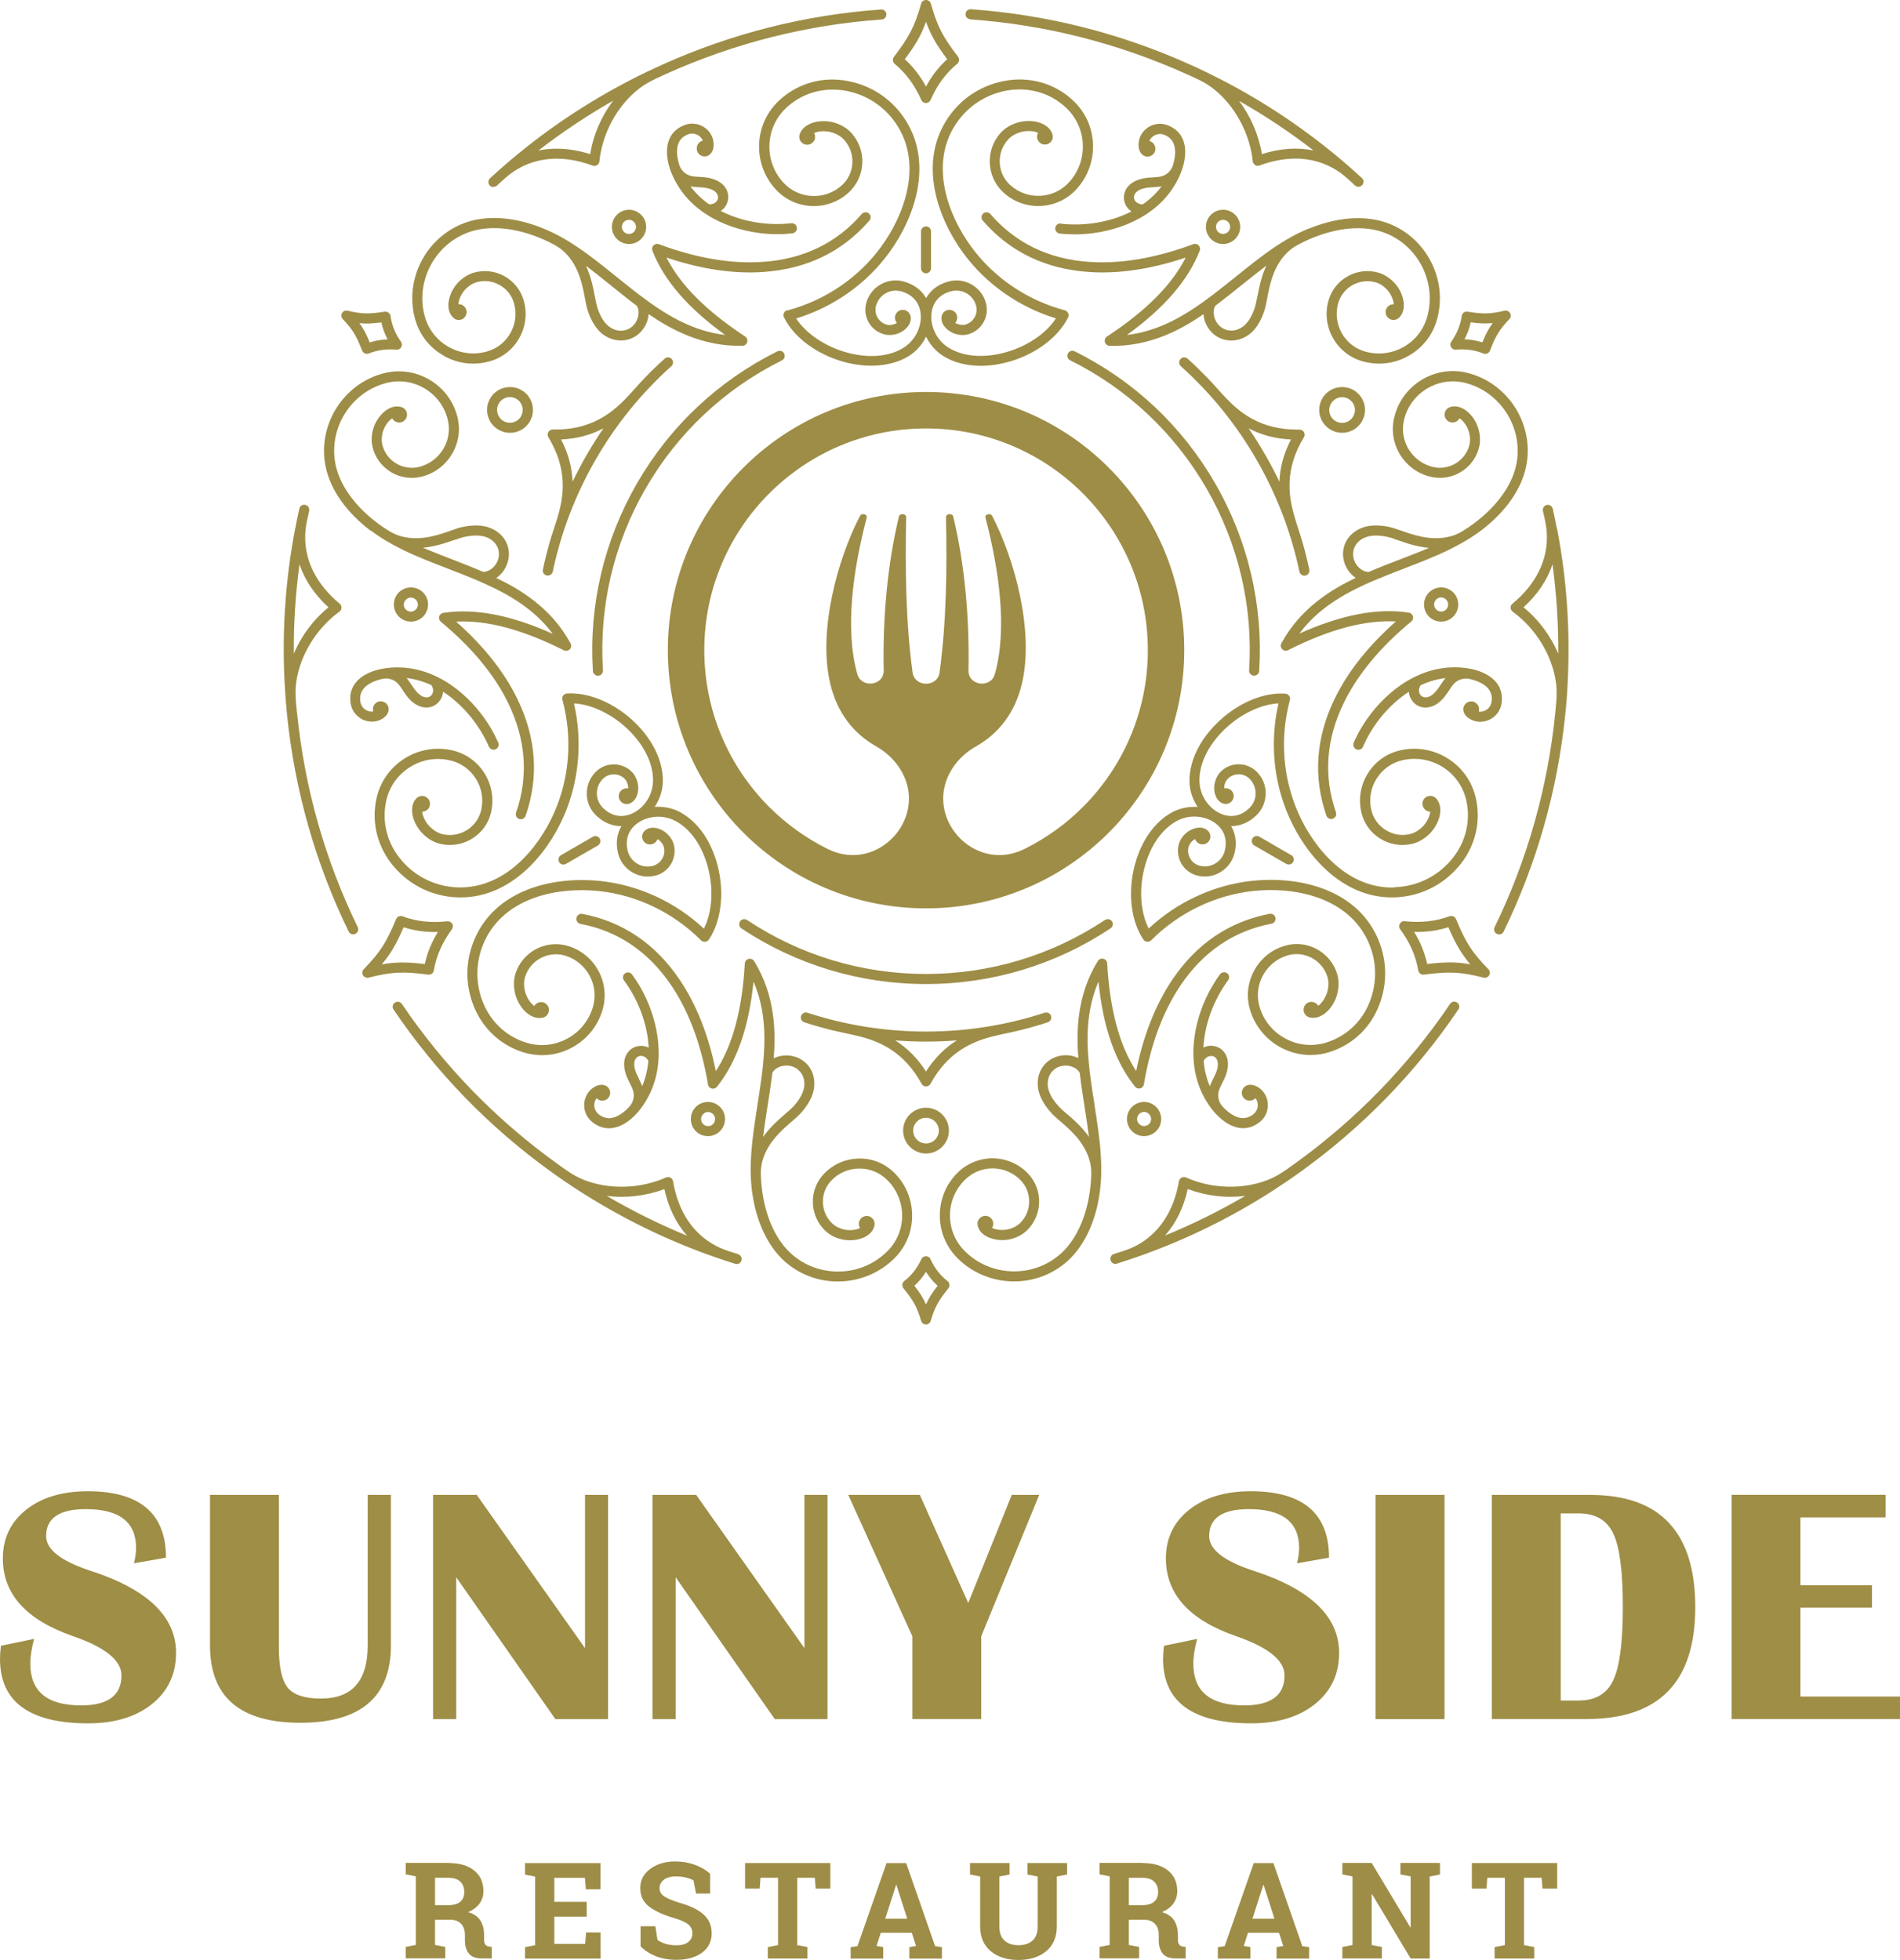 <?xml version="1.0" encoding="UTF-8"?><svg id="Layer_2" xmlns="http://www.w3.org/2000/svg" viewBox="0 0 233.97 241.36"><defs><style>.cls-1{fill:#9e8e46;}.cls-1,.cls-2,.cls-3{stroke-width:0px;}.cls-2{fill-rule:evenodd;}.cls-2,.cls-3{fill:#9e8d46;}</style></defs><g id="Layer_1-2"><path class="cls-1" d="M20.44,191.82l-3.94.69c.17-.74.26-1.36.26-1.86,0-3.21-2.06-4.81-6.19-4.81-3.26,0-4.89,1.11-4.89,3.32,0,1.66,1.82,3.08,5.46,4.27,7.03,2.28,10.54,5.65,10.54,10.11,0,2.62-.99,4.72-2.96,6.3-1.97,1.58-4.59,2.38-7.86,2.38-7.24,0-10.86-2.65-10.86-7.95,0-.43.04-.96.11-1.6l4.09-.85c-.31,1.17-.47,2.19-.47,3.05,0,3.42,2.08,5.14,6.24,5.14,3.33,0,4.99-1.23,4.99-3.7,0-1.83-1.99-3.45-5.98-4.83-5.76-2-8.63-5.18-8.63-9.57,0-2.48.96-4.48,2.88-6,1.92-1.52,4.45-2.27,7.57-2.27,6.43,0,9.64,2.73,9.64,8.19Z"/><path class="cls-1" d="M48.14,184.09v18.53c0,6.35-3.72,9.53-11.16,9.53s-11.12-3.18-11.12-9.53v-18.53h8.48v18.77c0,2.43.37,4.08,1.1,4.98.74.89,2.1,1.33,4.08,1.33,3.84,0,5.76-2.18,5.76-6.55v-18.53h2.85Z"/><path class="cls-1" d="M74.88,184.09v27.61h-6.49l-12.21-17.47v17.47h-2.85v-27.61h5.38l13.33,18.87v-18.87h2.85Z"/><path class="cls-1" d="M101.9,184.09v27.61h-6.49l-12.21-17.47v17.47h-2.85v-27.61h5.38l13.33,18.87v-18.87h2.85Z"/><path class="cls-1" d="M127.97,184.09l-7.14,17.41v10.19h-8.48v-10.19l-7.89-17.41h8.81l5.96,13.31,5.36-13.31h3.39Z"/><path class="cls-1" d="M163.66,191.82l-3.94.69c.17-.74.26-1.36.26-1.86,0-3.21-2.06-4.81-6.19-4.81-3.26,0-4.89,1.11-4.89,3.32,0,1.66,1.82,3.08,5.46,4.27,7.03,2.28,10.54,5.65,10.54,10.11,0,2.62-.99,4.72-2.96,6.3-1.97,1.58-4.59,2.38-7.86,2.38-7.24,0-10.86-2.65-10.86-7.95,0-.43.04-.96.11-1.6l4.09-.85c-.31,1.17-.47,2.19-.47,3.05,0,3.42,2.08,5.14,6.24,5.14,3.33,0,4.99-1.23,4.99-3.7,0-1.83-1.99-3.45-5.98-4.83-5.76-2-8.63-5.18-8.63-9.57,0-2.48.96-4.48,2.88-6,1.92-1.52,4.45-2.27,7.57-2.27,6.43,0,9.64,2.73,9.64,8.19Z"/><path class="cls-1" d="M177.88,184.09v27.61h-8.49v-27.61h8.49Z"/><path class="cls-1" d="M183.71,211.7v-27.61h12.13c8.61,0,12.92,4.61,12.92,13.83s-4.46,13.77-13.39,13.77h-11.66ZM192.19,209.41h2.23c2.04,0,3.46-.83,4.24-2.5.79-1.67,1.18-4.67,1.18-9.03s-.39-7.36-1.17-9.02-2.2-2.49-4.25-2.49h-2.23v23.04Z"/><path class="cls-1" d="M232.19,184.09v2.77h-10.48v8.35h8.81v2.77h-8.81v10.94h12.26v2.77h-20.74v-27.61h18.96Z"/><path class="cls-3" d="M55.25,229.42c1.34,0,2.38.31,3.14.92.76.61,1.14,1.46,1.14,2.53,0,.59-.16,1.11-.48,1.54-.32.44-.78.79-1.4,1.06.7.21,1.2.55,1.5,1.02.3.48.46,1.07.46,1.77v.6c0,.26.05.46.15.6.1.14.27.23.51.25l.29.04v1.42h-1.22c-.77,0-1.31-.21-1.62-.62-.31-.41-.47-.95-.47-1.61v-.67c0-.57-.15-1.02-.46-1.35-.3-.33-.73-.5-1.29-.51h-1.93v3.1l1.26.24v1.41h-4.87v-1.41l1.25-.24v-8.45l-1.25-.24v-1.42h5.29ZM53.57,234.61h1.63c.66,0,1.15-.14,1.48-.42.33-.28.49-.68.49-1.21s-.16-.95-.49-1.27c-.33-.31-.81-.47-1.44-.47h-1.67v3.37Z"/><path class="cls-3" d="M72.25,236.02h-3.99v3.36h3.8l.11-1.41h1.79v3.22h-9.31v-1.41l1.25-.24v-8.45l-1.25-.24v-1.42h9.3v3.22h-1.81l-.11-1.41h-3.77v2.96h3.99v1.82Z"/><path class="cls-3" d="M87.48,233.18h-1.77l-.31-1.62c-.21-.13-.5-.24-.9-.34-.39-.1-.81-.15-1.25-.15-.65,0-1.15.14-1.5.41-.35.27-.53.62-.53,1.05,0,.4.18.73.55.98.37.26,1.01.53,1.91.81,1.3.36,2.28.84,2.95,1.43.67.59,1.01,1.37,1.01,2.34s-.4,1.8-1.2,2.38c-.8.58-1.85.87-3.15.87-.93,0-1.77-.15-2.53-.44-.75-.3-1.38-.71-1.88-1.23v-2.46h1.83l.25,1.67c.24.19.56.35.97.48.41.13.86.19,1.36.19.65,0,1.14-.13,1.47-.4s.5-.62.5-1.06-.16-.82-.48-1.09c-.32-.27-.88-.53-1.69-.78-1.4-.4-2.45-.88-3.17-1.44-.72-.56-1.08-1.32-1.08-2.28s.4-1.73,1.21-2.34c.81-.61,1.82-.92,3.05-.93.91,0,1.73.14,2.47.41.74.27,1.37.64,1.88,1.1v2.41Z"/><path class="cls-3" d="M102.25,229.42v3.14h-1.81l-.1-1.32h-2.17v8.29l1.26.24v1.41h-4.88v-1.41l1.26-.24v-8.29h-2.16l-.1,1.32h-1.8v-3.14h10.49Z"/><path class="cls-3" d="M104.75,239.78l.84-.12,3.58-10.23h2.42l3.56,10.23.84.12v1.41h-4.01v-1.41l.82-.15-.52-1.62h-3.82l-.52,1.62.82.15v1.41h-4.01v-1.41ZM109.02,236.28h2.7l-1.33-4.15h-.05l-1.33,4.15Z"/><path class="cls-3" d="M124.32,229.42v1.42l-1.26.24v6.14c0,.78.21,1.36.63,1.74.42.39.99.58,1.72.58s1.32-.19,1.74-.57c.42-.38.63-.96.63-1.75v-6.14l-1.25-.24v-1.42h4.87v1.42l-1.26.24v6.14c0,1.32-.44,2.34-1.31,3.06s-2.01,1.08-3.42,1.08-2.54-.36-3.41-1.08c-.86-.72-1.3-1.74-1.3-3.06v-6.14l-1.25-.24v-1.42h4.87Z"/><path class="cls-3" d="M140.69,229.42c1.34,0,2.38.31,3.14.92.76.61,1.14,1.46,1.14,2.53,0,.59-.16,1.11-.48,1.54-.32.44-.78.79-1.4,1.06.7.21,1.2.55,1.5,1.02.3.48.46,1.07.46,1.77v.6c0,.26.05.46.15.6s.27.23.51.25l.29.04v1.42h-1.22c-.77,0-1.31-.21-1.62-.62-.31-.41-.47-.95-.47-1.61v-.67c0-.57-.15-1.02-.46-1.35-.3-.33-.73-.5-1.29-.51h-1.93v3.1l1.26.24v1.41h-4.87v-1.41l1.25-.24v-8.45l-1.25-.24v-1.42h5.29ZM139.01,234.61h1.63c.66,0,1.15-.14,1.48-.42.33-.28.49-.68.49-1.21s-.16-.95-.49-1.27c-.33-.31-.81-.47-1.44-.47h-1.67v3.37Z"/><path class="cls-3" d="M149.97,239.78l.84-.12,3.58-10.23h2.42l3.56,10.23.84.12v1.41h-4.01v-1.41l.82-.15-.52-1.62h-3.82l-.52,1.62.82.15v1.41h-4.01v-1.41ZM154.24,236.28h2.7l-1.33-4.15h-.05l-1.33,4.15Z"/><path class="cls-3" d="M177.32,229.42v1.42l-1.26.24v10.1h-2.35l-4.75-7.92h-.05v6.26l1.26.24v1.41h-4.87v-1.41l1.25-.24v-8.45l-1.25-.24v-1.42h3.61l4.75,7.92h.05v-6.26l-1.26-.24v-1.42h4.87Z"/><path class="cls-3" d="M191.75,229.42v3.14h-1.81l-.1-1.32h-2.17v8.29l1.26.24v1.41h-4.88v-1.41l1.26-.24v-8.29h-2.16l-.1,1.32h-1.8v-3.14h10.49Z"/><path class="cls-3" d="M73.76,109.73c4.7.5,9.16,2.66,12.57,6.07.12.12.29.19.5.18.19-.02.35-.12.46-.27,1.52-2.26,1.94-5.73,1.09-9.08-.3-1.17-.74-2.26-1.29-3.23-.89-1.55-2.08-2.73-3.42-3.43-.91-.47-1.98-.68-3.05-.61.6-.89.95-1.92,1-2.95.07-1.51-.36-3.12-1.26-4.67-.56-.97-1.28-1.89-2.15-2.74-2.47-2.41-5.69-3.78-8.4-3.6-.19.01-.36.11-.46.26-.11.15-.14.34-.09.52,1.25,4.65.89,9.6-1.03,13.92-1.98,4.47-6.04,9.18-11.54,9.18-.09,0-.18,0-.26,0-2.7-.08-5.16-1.24-6.93-3.27-1.82-2.09-2.53-4.8-1.93-7.44.38-1.7,1.41-3.16,2.89-4.09,1.48-.94,3.23-1.24,4.94-.85,2.75.62,4.48,3.36,3.86,6.11-.48,2.13-2.61,3.47-4.74,2.99-.68-.15-1.43-.66-1.91-1.3-.35-.47-.58-1.01-.62-1.47.11,0,.22-.02.32-.06.24-.09.44-.26.55-.5.11-.23.12-.5.03-.75-.18-.5-.74-.76-1.24-.58-.5.18-.74.77-.81,1.01-.27.89.03,2.07.78,3.08.65.88,1.66,1.56,2.64,1.77,2.8.62,5.59-1.13,6.22-3.93.77-3.42-1.38-6.83-4.8-7.6-2.03-.46-4.12-.1-5.87,1.01-1.76,1.11-2.98,2.84-3.44,4.87-.68,3.03.12,6.14,2.21,8.53,2,2.29,4.78,3.61,7.83,3.7.11,0,.22,0,.33,0,6.09,0,10.52-5.12,12.65-9.92,1.91-4.32,2.37-9.27,1.29-13.97,2.2.11,4.75,1.35,6.7,3.25,2.03,1.98,3.13,4.34,3.03,6.46-.08,1.7-1.2,3.32-2.73,3.92-1.21.48-2.42.22-3.41-.74-.49-.47-.76-1.1-.77-1.78-.01-.68.24-1.31.72-1.8.73-.75,1.94-.77,2.69-.04.22.22.41.62.44.98,0,.07,0,.14,0,.21-.01,0-.03,0-.04,0-.53-.07-1.02.29-1.11.81-.08.53.27,1.02.8,1.11.5.09.88-.24,1.03-.38.41-.41.62-1.12.55-1.85-.06-.67-.37-1.34-.81-1.76-1.24-1.2-3.24-1.17-4.44.07-.7.72-1.08,1.67-1.07,2.69.01,1.01.42,1.95,1.15,2.65.88.85,1.97,1.32,3.11,1.32-.57.98-.71,2.13-.41,3.35.25.98.86,1.8,1.73,2.32.87.52,1.88.66,2.86.42,1.68-.42,2.7-2.13,2.28-3.81-.15-.59-.58-1.2-1.12-1.59-.6-.42-1.32-.6-1.88-.45-.31.08-.69.31-.84.7-.19.5.06,1.06.56,1.25.24.09.51.08.74-.02.24-.11.42-.3.51-.54,0-.01,0-.02.01-.04.06.03.12.07.17.11.3.21.55.56.63.88.25,1.02-.37,2.05-1.38,2.31-.66.17-1.34.07-1.92-.28-.58-.35-.99-.9-1.16-1.56-.33-1.33.04-2.51,1.07-3.32,1.29-1.02,3.24-1.19,4.76-.4,1.89.98,3.38,3.11,4.08,5.86.68,2.64.47,5.47-.53,7.43-3.52-3.29-8.04-5.37-12.74-5.87-5.35-.57-12.12.78-15.08,6.28-1.44,2.69-1.7,5.75-.71,8.63,1.03,3,3.32,5.26,6.28,6.18.76.24,1.54.36,2.32.36,1.25,0,2.5-.31,3.61-.9,1.84-.97,3.2-2.6,3.81-4.58.5-1.62.35-3.34-.44-4.84-.79-1.51-2.12-2.61-3.74-3.12-2.74-.85-5.66.68-6.52,3.42-.3.95-.22,2.17.21,3.17.5,1.16,1.38,2.01,2.29,2.22.25.05.87.15,1.29-.2.4-.34.46-.96.11-1.37-.17-.2-.4-.32-.66-.34-.26-.02-.51.06-.71.23-.08.07-.15.16-.21.25-.38-.27-.73-.74-.96-1.28-.32-.73-.38-1.63-.17-2.3.65-2.08,2.88-3.26,4.97-2.61,2.69.84,4.2,3.71,3.36,6.4-.52,1.67-1.66,3.04-3.21,3.85-1.54.81-3.32.97-4.99.45-2.58-.8-4.57-2.77-5.48-5.39-.87-2.55-.65-5.26.63-7.64,2.67-4.95,8.9-6.16,13.85-5.63ZM136.93,113.46c-.09-.14-.23-.23-.39-.26-.17-.03-.33,0-.47.09-6.54,4.35-14.16,6.65-22.04,6.65s-15.5-2.3-22.04-6.65c-.14-.09-.3-.12-.47-.09-.16.03-.3.13-.39.27-.19.29-.11.67.17.86,6.74,4.48,14.6,6.85,22.73,6.85s15.98-2.37,22.73-6.86c.28-.19.36-.57.17-.86ZM179.29,113.18c-.13-.31-.47-.46-.79-.35-1.71.63-3.52.83-5.51.61-.24-.04-.48.08-.61.31-.12.21-.11.48.04.68,1.19,1.61,1.92,3.28,2.23,5.08.06.32.37.55.69.51,3.15-.41,4.52-.34,7.35.37.05.01.1.02.15.02.22,0,.43-.12.54-.31.14-.24.1-.55-.09-.74-2.03-2.09-2.78-3.25-3.99-6.18ZM178.49,118.52c-.78,0-1.62.06-2.74.19-.31-1.39-.83-2.68-1.61-3.95,1.48.04,2.86-.15,4.22-.58.89,2.08,1.58,3.25,2.69,4.57-.91-.16-1.71-.24-2.56-.24ZM114.03,136.41c-1.55,0-2.82,1.27-2.82,2.82s1.27,2.82,2.82,2.82,2.82-1.27,2.82-2.82-1.26-2.82-2.82-2.82ZM114.03,140.81c-.87,0-1.58-.71-1.58-1.58s.71-1.58,1.58-1.58,1.58.71,1.58,1.58-.71,1.58-1.58,1.58ZM73.5,135.27c.38.37,1,.36,1.37-.02.37-.38.36-1-.02-1.37-.25-.24-.63-.34-1.03-.27-.52.1-1.03.48-1.29.81-.45.55-.65,1.24-.58,1.95.07.71.42,1.34.97,1.79.64.52,1.33.78,2.07.78.15,0,.29,0,.43-.03.99-.13,2.06-.77,2.99-1.8.61-.66,1.15-1.48,1.58-2.36,2.19-4.48.84-9.75-1.14-13.19-.31-.54-.66-1.07-1.02-1.56-.1-.13-.24-.22-.41-.25-.16-.02-.33.02-.45.11-.14.1-.23.24-.25.41-.03.16.02.33.12.46,1.79,2.43,2.9,5.43,3.04,8.28-.42-.21-.88-.27-1.34-.18-.98.2-1.64,1.02-1.68,2.11-.02.41.05.86.2,1.31.14.44.34.82.51,1.16.33.66.59,1.18.43,1.91-.13.57-.4.9-.92,1.38-.62.56-1.25.9-1.83.98-.54.07-1.06-.09-1.55-.48-.59-.49-.7-1.36-.23-1.96.01.01.03.03.04.04ZM78.77,130.04c.32-.06.77.06,1.07.6-.1,1.1-.35,2.15-.76,3.11-.12-.32-.26-.62-.41-.91h0s0-.02,0-.02c-.15-.31-.31-.62-.43-.97-.1-.31-.15-.61-.14-.87.02-.49.29-.87.68-.94ZM96.57,43.54s0,0,0,0c-.15-.3-.53-.43-.83-.28-7.25,3.6-13.24,9.22-17.3,16.26-4.06,7.04-5.94,15.03-5.43,23.11.02.32.29.58.62.58.01,0,.03,0,.04,0,.34-.02.6-.31.58-.66-.5-7.84,1.32-15.59,5.26-22.41,3.94-6.82,9.74-12.27,16.78-15.76.3-.15.43-.52.28-.83ZM178.97,123.36h0c-.16.03-.3.12-.4.26-5.17,7.64-11.6,14.26-19.12,19.67l-.18.13c-1.02.73-1.9,1.37-3.05,1.84-3.11,1.26-7,1.16-10.17-.26-.18-.08-.38-.07-.55.02-.17.09-.29.25-.32.44-.64,3.72-2.47,6.47-5.29,7.95-.73.38-1.28.56-2.04.8-.23.07-.45.14-.68.21-.15.05-.28.15-.35.28-.09.15-.11.33-.06.5.05.16.15.29.3.37.09.05.19.07.29.07.06,0,.12,0,.18-.03.8-.25,1.61-.52,2.39-.79,5.88-2.04,11.54-4.79,16.81-8.19,1.22-.79,2.33-1.54,3.49-2.38,7.62-5.49,14.13-12.2,19.36-19.93.1-.13.14-.3.11-.46-.03-.17-.13-.32-.27-.41-.13-.09-.3-.13-.46-.1ZM143.46,152.16c1.36-1.53,2.3-3.46,2.8-5.74,2.23.85,4.72,1.15,7.09.84-3.17,1.86-6.5,3.51-9.89,4.89ZM68.19,65.16v.02c-.19.55-.37,1.12-.53,1.7-.31,1.08-.58,2.17-.81,3.26-.07.33.15.66.48.73.04,0,.09.01.13.01.29,0,.54-.2.61-.49,1.02-4.85,2.8-9.5,5.29-13.81,2.49-4.32,5.63-8.18,9.32-11.49.25-.24.27-.62.04-.87-.11-.12-.26-.2-.42-.21-.16-.02-.32.04-.45.16-.83.74-1.64,1.52-2.42,2.33-.43.44-.85.91-1.22,1.33-.41.46-.84.94-1.28,1.38-1.73,1.76-4.32,3.79-8.87,3.68h0c-.21,0-.43.13-.54.31-.11.2-.11.44,0,.63,2.37,3.89,1.91,7.13,1.24,9.52-.17.61-.37,1.21-.56,1.8ZM69.09,54.12c1.92-.09,3.63-.53,5.21-1.37-.71,1.04-1.39,2.12-2.02,3.21-.63,1.09-1.22,2.21-1.77,3.35-.07-1.78-.54-3.49-1.42-5.2ZM54.68,43.84c1.1.61,2.34.94,3.59.94.69,0,1.38-.1,2.05-.29,1.56-.45,2.85-1.47,3.64-2.89.79-1.42.97-3.06.53-4.61-.76-2.63-3.51-4.17-6.15-3.41-.92.26-1.85.96-2.42,1.83-.74,1.13-.92,2.46-.43,3.3.09.15.32.5.66.63.5.19,1.06-.06,1.25-.56.19-.5-.06-1.06-.56-1.26-.12-.04-.25-.06-.39-.06.03-.43.21-.93.5-1.38.41-.62,1.09-1.14,1.72-1.32.96-.28,1.96-.16,2.84.33.87.48,1.51,1.28,1.78,2.23.36,1.24.21,2.54-.42,3.67-.62,1.12-1.65,1.94-2.89,2.29-1.59.46-3.26.26-4.7-.54-1.44-.8-2.49-2.12-2.95-3.7-1.26-4.4,1.27-9.12,5.65-10.53,2.66-.85,6.15-.39,9.57,1.27,1.04.51,1.66.89,2.36,1.68,1.44,1.65,1.84,3.77,2.13,5.33.1.52.18.94.28,1.28.28.92.82,2.19,1.78,2.99,1.4,1.15,3.33,1.16,4.6.01.69-.62,1.12-1.5,1.17-2.39,2.6,1.79,6.57,4.04,11.56,3.9.27,0,.51-.19.58-.45.08-.26-.03-.54-.25-.69-4.8-3.16-7.97-6.34-9.69-9.72,4.26,1.43,8.28,2.03,11.95,1.77,5.35-.37,9.73-2.5,13.04-6.33.22-.26.19-.65-.06-.87-.13-.12-.29-.17-.45-.15-.17.01-.32.09-.43.21-3.08,3.57-7.18,5.56-12.18,5.9-3.88.27-8.19-.46-12.81-2.18-.23-.08-.49-.02-.66.15-.17.17-.22.43-.13.66,1.44,3.67,4.38,7.06,8.96,10.37-3.89-.45-7.04-2.39-9.37-4.05-.4-.29-.82-.6-1.32-.98-.96-.74-1.97-1.55-2.71-2.15l-.03-.02c-1.62-1.31-3.16-2.55-4.77-3.63-1.4-.95-2.72-1.67-4.04-2.22-3.41-1.43-6.77-1.74-9.46-.88-5.01,1.61-7.91,7.01-6.46,12.05.54,1.91,1.8,3.49,3.54,4.45ZM75.12,35.06l.02.02c1.07.86,2.17,1.75,3.29,2.59.42.73.18,1.85-.55,2.51-.69.62-1.88.85-2.98-.05-.73-.6-1.16-1.63-1.38-2.39-.08-.28-.16-.68-.25-1.15-.2-1.05-.46-2.46-1.11-3.86,1.01.76,2,1.56,2.97,2.34ZM124.04,127.22h.03c.57-.13,1.15-.25,1.73-.4,1.08-.27,2.16-.58,3.23-.93.32-.11.5-.46.4-.78-.11-.32-.45-.49-.78-.4-4.71,1.54-9.62,2.32-14.61,2.32s-9.9-.78-14.62-2.32c-.33-.1-.67.08-.77.4-.11.33.07.68.4.78,1.06.35,2.15.66,3.23.93.57.14,1.16.27,1.72.39h.03c.66.15,1.25.28,1.84.42,2.4.62,5.44,1.84,7.62,5.84.11.2.32.32.54.32s.43-.12.55-.32c2.18-3.99,5.22-5.21,7.62-5.83.59-.15,1.18-.28,1.84-.42ZM114.03,131.95c-1.04-1.62-2.28-2.88-3.79-3.83,2.52.2,5.06.2,7.58,0-1.51.95-2.75,2.21-3.79,3.83ZM45.65,65.32c1.13.86,2.43,1.64,3.94,2.38,1.74.85,3.61,1.57,5.6,2.34,1.04.4,2.12.82,3.17,1.26.54.22,1.03.44,1.51.66,2.6,1.19,5.86,2.94,8.19,6.09-5.16-2.32-9.57-3.16-13.47-2.58-.24.04-.44.21-.51.45-.06.23.02.48.2.64,3.79,3.14,6.59,6.5,8.29,10,2.2,4.51,2.53,9.05.98,13.51-.11.32.06.68.38.79.07.02.13.03.2.03.26,0,.5-.17.59-.42,1.67-4.78,1.32-9.64-1.04-14.46-1.61-3.3-4.14-6.48-7.51-9.46,3.78-.2,8.12.95,13.27,3.53.24.12.54.07.72-.12.19-.2.23-.49.1-.73-2.38-4.41-6.32-6.71-9.15-8.06.74-.49,1.29-1.31,1.48-2.21.18-.83.05-1.68-.37-2.4-.41-.71-1.08-1.25-1.94-1.58-1.17-.44-2.54-.27-3.48-.05-.36.08-.81.24-1.25.4-1.49.53-3.53,1.24-5.68.82-1.03-.21-1.67-.55-2.64-1.2-3.15-2.13-5.29-4.92-5.89-7.65-.97-4.49,1.85-9.04,6.29-10.15,1.6-.4,3.27-.15,4.68.7,1.42.85,2.42,2.2,2.82,3.8.31,1.25.12,2.55-.55,3.65-.66,1.1-1.72,1.88-2.97,2.2-2,.49-4.03-.73-4.53-2.72-.16-.64-.05-1.48.28-2.15.24-.47.58-.88.94-1.12.06.12.14.22.25.31.42.33,1.03.27,1.36-.15.33-.42.27-1.03-.14-1.36-.27-.22-.66-.26-.88-.26-.97,0-2.03.81-2.64,2.02-.47.94-.61,2.09-.37,3.01.32,1.29,1.13,2.37,2.27,3.06,1.14.68,2.48.88,3.76.56,1.57-.39,2.9-1.37,3.73-2.76.84-1.39,1.08-3.02.69-4.59-.17-.68-.43-1.33-.78-1.92-.62-1.08-1.52-1.99-2.61-2.64-1.7-1.02-3.7-1.32-5.62-.84-5.09,1.27-8.32,6.48-7.2,11.62.6,2.77,2.55,5.53,5.49,7.76ZM55.98,66.5v-.02s0,0,0,0h0s.02,0,.02,0c0,0,.02,0,.03,0,.42-.15.79-.28,1.07-.34.77-.18,1.88-.32,2.76,0,1.33.5,1.73,1.64,1.53,2.55-.2.96-1.05,1.73-1.89,1.73-1.29-.55-2.62-1.07-3.91-1.57-1.22-.47-2.38-.92-3.51-1.4,1.53-.14,2.88-.61,3.89-.97ZM46.21,88.84s0,0,0,0c.42-.07,1-.32,1.34-.72.26-.3.37-.69.28-1.03-.13-.51-.66-.83-1.18-.7-.52.13-.83.66-.7,1.18,0,.02,0,.04.01.05-.75.1-1.46-.42-1.58-1.18-.1-.62.02-1.15.36-1.59.36-.46.96-.84,1.76-1.09.67-.21,1.09-.29,1.65-.11.71.22,1.03.71,1.45,1.35.21.33.44.66.74,1,.32.36.66.64,1.03.83.96.51,2.01.35,2.67-.4.31-.36.49-.78.52-1.25,2.39,1.55,4.44,4.01,5.65,6.77.07.15.19.27.34.33.07.03.15.04.23.04.09,0,.17-.02.25-.05.15-.07.27-.19.33-.34.06-.16.06-.32,0-.47-.25-.57-.53-1.13-.84-1.67-1.99-3.44-5.88-7.24-10.85-7.58-.98-.07-1.96,0-2.84.19-1.36.3-2.44.9-3.05,1.69-.56.72-.76,1.57-.6,2.54.11.7.49,1.31,1.07,1.73.57.42,1.27.58,1.98.47ZM53.14,84.39c.32.53.19.99-.01,1.22-.27.3-.72.35-1.16.12-.23-.12-.46-.31-.68-.56-.24-.27-.44-.58-.65-.88-.18-.27-.36-.54-.57-.8,1.04.13,2.07.43,3.07.89ZM172.47,49.42c-.34.6-.6,1.25-.77,1.93-.39,1.57-.15,3.2.68,4.59.84,1.39,2.16,2.37,3.73,2.76,2.66.66,5.37-.96,6.03-3.62.24-.93.09-2.08-.37-3.02-.61-1.21-1.67-2.02-2.65-2.02-.17,0-.59.03-.87.26-.42.34-.48.95-.14,1.37.34.41.95.48,1.37.14.1-.09.19-.19.25-.3.36.24.7.65.94,1.12.33.67.45,1.51.28,2.15-.5,1.99-2.53,3.21-4.53,2.72-1.25-.31-2.3-1.1-2.97-2.2-.66-1.1-.86-2.4-.54-3.65.4-1.6,1.4-2.95,2.82-3.8,1.42-.85,3.08-1.1,4.68-.7,4.44,1.11,7.27,5.67,6.29,10.15-.59,2.73-2.74,5.52-5.89,7.65-.96.65-1.6,1-2.64,1.2-2.14.42-4.17-.29-5.67-.82-.44-.15-.89-.31-1.25-.4-.94-.22-2.3-.39-3.48.05-.86.32-1.53.87-1.94,1.57-.42.72-.55,1.57-.37,2.4.19.9.74,1.71,1.49,2.21-2.84,1.35-6.78,3.66-9.16,8.06-.13.24-.09.53.1.72.19.2.48.25.73.12,5.13-2.58,9.48-3.73,13.27-3.53-3.37,2.98-5.9,6.16-7.51,9.46-2.35,4.81-2.7,9.68-1.04,14.46.09.25.33.41.59.41.07,0,.14-.01.2-.04.32-.11.49-.46.38-.79-1.55-4.46-1.22-9,.98-13.5,1.71-3.5,4.5-6.86,8.3-10,.19-.16.27-.41.2-.64-.07-.23-.26-.41-.51-.45-3.9-.58-8.3.26-13.47,2.58,2.33-3.15,5.59-4.9,8.19-6.09.46-.21.96-.43,1.51-.65,1.07-.45,2.19-.88,3.18-1.26l.04-.02c1.95-.75,3.8-1.46,5.54-2.32,1.52-.74,2.81-1.52,3.95-2.38,2.94-2.23,4.89-4.99,5.49-7.76,1.12-5.14-2.12-10.35-7.2-11.62-1.92-.48-3.92-.18-5.62.84-1.08.65-1.98,1.56-2.61,2.64ZM172.48,68.86h-.01s.04.11.04.11l-.06-.1c-1.28.49-2.6,1-3.89,1.56-.85,0-1.68-.76-1.89-1.73-.19-.92.2-2.06,1.53-2.55.35-.13.76-.2,1.23-.2s.99.06,1.53.19c.28.06.65.19,1.12.36,1.01.36,2.36.83,3.89.97-1.12.48-2.28.92-3.5,1.39ZM191.72,65.11h0c-.16-.83-.33-1.66-.51-2.46-.08-.33-.4-.54-.74-.47-.17.04-.32.15-.4.3-.08.13-.1.29-.07.45l.16.7c.17.78.29,1.35.32,2.16.13,3.19-1.33,6.15-4.24,8.56-.15.12-.23.3-.22.49,0,.2.1.37.26.49,2.82,2.04,4.85,5.36,5.32,8.68.17,1.22.06,2.3-.06,3.54l-.02.24c-.93,9.22-3.44,18.1-7.47,26.39-.07.15-.08.32-.03.47.05.16.17.29.32.36.08.04.18.06.27.06.08,0,.15-.01.22-.04.15-.06.28-.17.33-.31,4.09-8.4,6.64-17.4,7.59-26.75.15-1.44.25-2.77.31-4.21.3-6.27-.14-12.54-1.32-18.65ZM187.61,74.79c1.72-1.57,2.92-3.35,3.57-5.29.49,3.63.73,7.33.71,11.01-.93-2.21-2.43-4.22-4.28-5.72ZM179.26,43.06c1.22-.11,2.33.04,3.4.47.08.03.15.05.24.05s.17-.02.24-.05c.15-.06.28-.19.34-.35.71-1.85,1.16-2.58,2.39-3.89.19-.2.22-.5.08-.74-.14-.23-.42-.36-.68-.29-1.75.41-2.6.43-4.56.12-.16-.03-.34.01-.46.11-.14.1-.23.25-.25.41-.16,1.14-.59,2.18-1.29,3.18-.14.19-.15.45-.02.67.12.21.36.35.59.31ZM181.11,39.69c1.11.15,1.88.18,2.7.09-.49.67-.85,1.35-1.27,2.38-.72-.23-1.44-.35-2.2-.38.36-.68.61-1.36.77-2.1ZM151.36,120.26c-.03-.16-.11-.31-.25-.41-.13-.1-.3-.14-.46-.12-.16.03-.31.11-.41.24-.37.5-.71,1.03-1.02,1.57-1.99,3.44-3.33,8.71-1.14,13.2.43.88.98,1.7,1.58,2.36.94,1.03,2,1.66,2.99,1.8.14.02.29.03.43.03.74,0,1.43-.26,2.07-.78.55-.45.89-1.08.96-1.79.07-.71-.13-1.4-.58-1.95-.27-.33-.78-.71-1.29-.8-.4-.08-.78.02-1.03.27-.38.37-.39.99-.02,1.37.37.38.99.39,1.37.02.01-.01.03-.03.04-.04.46.6.36,1.47-.23,1.96-.48.39-1.01.55-1.56.48-.58-.08-1.21-.42-1.83-.98-.45-.41-.78-.75-.92-1.38-.16-.72.1-1.25.44-1.91.16-.32.36-.71.51-1.16.15-.46.22-.89.2-1.31-.04-1.09-.7-1.92-1.68-2.11-.47-.09-.92-.03-1.34.18.15-2.85,1.25-5.85,3.04-8.28.1-.13.14-.3.12-.46ZM149.29,130.04c.4.08.66.45.68.95.01.26-.04.55-.14.87-.12.36-.29.69-.44.99-.15.29-.29.59-.41.91-.41-.96-.67-2.01-.76-3.11.3-.53.74-.66,1.07-.6ZM49.55,72.62c-.49.28-.84.74-.98,1.28s-.07,1.11.21,1.6c.38.65,1.08,1.05,1.83,1.05.37,0,.73-.1,1.05-.28,1-.58,1.35-1.88.77-2.88-.58-1-1.87-1.35-2.88-.77ZM51.03,75.2c-.2.12-.43.15-.66.09-.22-.06-.41-.2-.53-.4-.12-.2-.15-.43-.09-.65.06-.22.21-.41.41-.53.13-.08.28-.12.43-.12.31,0,.6.17.75.43.24.41.1.95-.32,1.18ZM96.94,38.2h0c-.18.05-.33.17-.4.34-.08.17-.08.37,0,.53,1.19,2.45,4,4.55,7.32,5.48,3.03.85,6.06.57,8.12-.75.86-.55,1.59-1.38,2.06-2.34.47.96,1.19,1.79,2.05,2.34,1.27.82,2.89,1.25,4.68,1.25,1.12,0,2.27-.17,3.44-.49,3.32-.93,6.12-3.03,7.32-5.48.08-.17.08-.36,0-.53-.08-.17-.22-.29-.41-.34-4.66-1.24-8.75-4.03-11.54-7.85-2.93-4.02-5.01-10.02-2.05-14.81,1.42-2.3,3.66-3.85,6.3-4.37,2.72-.53,5.43.21,7.41,2.05,1.28,1.19,2.03,2.8,2.1,4.55.07,1.75-.54,3.42-1.73,4.7-1.91,2.07-5.15,2.2-7.23.29-1.61-1.48-1.7-4-.22-5.61.47-.52,1.29-.91,2.08-1,.59-.06,1.17,0,1.59.2-.05.09-.09.2-.11.3-.05.25,0,.51.16.73.15.21.37.36.63.4.51.09,1.03-.27,1.12-.78.1-.57-.38-1.11-.47-1.21-.64-.68-1.81-1.01-3.06-.87-1.09.13-2.18.66-2.85,1.4-1.94,2.11-1.81,5.41.3,7.36,2.57,2.38,6.6,2.21,8.98-.36,1.41-1.53,2.14-3.52,2.06-5.59-.08-2.08-.97-4-2.5-5.41-2.28-2.11-5.38-2.96-8.49-2.35-2.99.59-5.52,2.34-7.12,4.93-3.28,5.32-1.07,11.85,2.1,16.2,2.78,3.82,6.85,6.69,11.45,8.1-1.2,1.85-3.54,3.44-6.17,4.17-2.73.77-5.32.54-7.11-.6-1.44-.92-2.27-2.7-2.03-4.32.19-1.29,1.02-2.21,2.34-2.58.65-.18,1.34-.1,1.93.22.59.33,1.02.87,1.2,1.52.29,1.01-.3,2.06-1.31,2.35-.3.09-.73.04-1.07-.11-.06-.03-.13-.06-.18-.1,0,0,.02-.02.03-.03.33-.42.27-1.03-.14-1.36-.2-.16-.45-.23-.71-.21-.26.03-.49.15-.65.35-.33.41-.22.93-.18,1.08.15.55.66,1.09,1.33,1.4.61.28,1.35.35,1.93.17,1.67-.47,2.64-2.22,2.16-3.88-.27-.97-.91-1.77-1.79-2.27-.88-.49-1.9-.61-2.87-.33-1.21.34-2.13,1.04-2.7,2.03-.56-.98-1.49-1.68-2.7-2.03-.97-.28-1.99-.16-2.87.33-.88.49-1.52,1.3-1.79,2.27-.48,1.67.49,3.41,2.16,3.88.59.17,1.33.11,1.94-.17.67-.31,1.18-.85,1.33-1.4.04-.15.15-.67-.19-1.08-.34-.41-.95-.47-1.36-.14-.41.34-.48.95-.14,1.37,0,0,.02.02.02.03-.06.04-.12.07-.18.1-.34.15-.77.2-1.07.11-1.01-.29-1.6-1.34-1.31-2.35.19-.65.61-1.19,1.2-1.52.59-.33,1.28-.41,1.93-.22,1.32.38,2.15,1.29,2.34,2.58.24,1.62-.6,3.4-2.03,4.32-1.79,1.15-4.38,1.37-7.11.6-2.62-.73-4.97-2.33-6.17-4.17,4.61-1.41,8.67-4.28,11.45-8.1,3.17-4.34,5.39-10.88,2.1-16.2-1.6-2.59-4.13-4.34-7.12-4.93-3.11-.62-6.21.24-8.49,2.35-1.53,1.41-2.42,3.33-2.5,5.41-.08,2.08.65,4.06,2.06,5.59,2.38,2.57,6.41,2.73,8.98.36,2.11-1.95,2.24-5.24.3-7.35-.67-.74-1.76-1.28-2.85-1.4-1.25-.14-2.42.19-3.06.87-.13.14-.57.66-.47,1.21.1.53.6.88,1.13.78.26-.04.48-.19.63-.4.15-.21.2-.47.16-.73-.02-.11-.06-.21-.11-.3.42-.19,1-.27,1.59-.2.79.09,1.61.49,2.08,1.01,1.48,1.61,1.38,4.12-.22,5.6-2.07,1.91-5.31,1.78-7.22-.29-1.19-1.28-1.8-2.96-1.73-4.7.07-1.75.82-3.36,2.1-4.55,1.98-1.83,4.68-2.58,7.41-2.05,2.64.52,4.88,2.07,6.3,4.37,2.96,4.79.88,10.79-2.05,14.81-2.78,3.82-6.88,6.6-11.54,7.85ZM159.01,105.31l-3.94-2.28c-.15-.08-.31-.1-.47-.06-.16.04-.29.14-.38.29,0,0,0,0,0,.01-.16.29-.06.67.23.84l3.94,2.27c.1.05.2.08.31.08.05,0,.11,0,.16-.02.16-.04.3-.14.38-.29.08-.14.11-.31.06-.47-.04-.16-.15-.3-.29-.38ZM184.9,86.63c.15-.97-.05-1.83-.6-2.54-.62-.8-1.7-1.4-3.06-1.7-.88-.19-1.86-.26-2.84-.19-4.98.35-8.87,4.15-10.86,7.59-.32.55-.6,1.11-.84,1.67-.07.15-.07.32,0,.48.06.15.18.27.33.34.08.04.17.05.25.05.08,0,.15-.02.22-.04.15-.06.28-.18.34-.33,1.2-2.77,3.25-5.22,5.65-6.77.03.46.21.89.52,1.25.66.75,1.71.9,2.67.4.37-.19.71-.47,1.03-.83.3-.34.52-.68.75-1.02.41-.62.73-1.11,1.44-1.33.56-.17.98-.11,1.65.11.8.25,1.41.63,1.76,1.09.34.43.46.97.36,1.59-.12.76-.83,1.28-1.58,1.18,0-.02.01-.04.02-.05.13-.52-.19-1.04-.71-1.18-.51-.13-1.04.19-1.18.7-.09.34.02.72.28,1.03.35.4.93.65,1.35.72.7.11,1.4-.06,1.98-.47.58-.42.96-1.03,1.07-1.73ZM177.42,84.3c-.18.28-.39.59-.64.87-.22.25-.45.44-.68.56-.44.23-.89.18-1.16-.12-.21-.24-.33-.7-.01-1.22,1-.47,2.04-.77,3.07-.89-.22.26-.4.54-.58.81ZM178.52,72.62c-1.01-.58-2.3-.23-2.88.77-.58,1.01-.23,2.3.77,2.88.32.19.69.28,1.05.28.18,0,.37-.03.55-.07.54-.15,1-.49,1.28-.98.28-.49.36-1.05.21-1.6-.14-.54-.49-1-.98-1.28ZM178.22,74.88c-.11.2-.3.34-.53.4-.22.06-.46.03-.66-.09-.2-.12-.34-.3-.4-.53-.06-.22-.03-.46.09-.66.15-.27.44-.43.75-.43.15,0,.3.04.43.12.2.12.34.3.4.53.06.22.03.46-.09.66ZM171.67,109.29c-5.63.17-9.8-4.66-11.8-9.18-1.91-4.32-2.28-9.26-1.03-13.91.05-.18.01-.37-.09-.52-.11-.15-.28-.25-.46-.26-2.71-.2-5.94,1.18-8.4,3.6-.87.85-1.59,1.77-2.15,2.73-.89,1.55-1.33,3.17-1.26,4.67.05,1.02.4,2.06,1,2.95-1.06-.07-2.14.14-3.05.61-1.34.69-2.52,1.88-3.42,3.42-.56.97-.99,2.05-1.3,3.23-.85,3.34-.44,6.82,1.09,9.07.1.16.27.26.46.27.18.02.37-.05.5-.18,3.41-3.41,7.87-5.56,12.57-6.07,4.95-.53,11.18.68,13.85,5.63,1.28,2.38,1.5,5.09.63,7.64-.9,2.63-2.9,4.59-5.48,5.39-1.67.52-3.45.36-4.99-.46-1.55-.81-2.69-2.18-3.21-3.85-.84-2.69.67-5.56,3.36-6.4,2.09-.65,4.31.52,4.97,2.61.21.67.15,1.57-.17,2.3-.23.54-.59,1.01-.96,1.28-.05-.09-.12-.18-.21-.25-.2-.17-.45-.25-.71-.23-.26.02-.5.14-.66.34-.34.41-.29,1.02.12,1.37.45.38,1.15.23,1.29.2.91-.21,1.78-1.06,2.28-2.21.43-1.01.52-2.22.21-3.17-.41-1.32-1.32-2.41-2.55-3.06-1.23-.65-2.64-.78-3.97-.36-1.62.5-2.94,1.61-3.73,3.11-.79,1.5-.95,3.22-.44,4.84.62,1.98,1.97,3.61,3.81,4.58,1.12.59,2.36.9,3.61.9.79,0,1.57-.12,2.32-.36,2.97-.92,5.26-3.17,6.28-6.18.99-2.88.73-5.95-.71-8.63-2.96-5.51-9.73-6.85-15.08-6.28-4.7.5-9.22,2.59-12.74,5.87-1-1.96-1.21-4.79-.53-7.43.7-2.75,2.19-4.88,4.08-5.86,1.52-.78,3.47-.62,4.76.4,1.02.81,1.4,1.99,1.06,3.32-.16.66-.58,1.21-1.16,1.56-.58.35-1.26.45-1.92.28-1.02-.26-1.63-1.29-1.38-2.31.08-.31.33-.66.63-.87.06-.04.12-.08.18-.11,0,.01.01.03.01.04.19.5.75.75,1.25.56.5-.19.75-.75.56-1.25-.19-.49-.69-.66-.84-.7-.55-.15-1.27.02-1.88.45-.54.38-.97.99-1.12,1.59-.42,1.68.6,3.39,2.28,3.81.98.25,1.99.1,2.86-.42.87-.52,1.48-1.34,1.73-2.32.31-1.22.16-2.37-.41-3.35,1.14,0,2.21-.46,3.1-1.32.73-.71,1.13-1.65,1.15-2.65.02-1.01-.36-1.96-1.07-2.69-1.21-1.24-3.2-1.28-4.44-.07-.44.42-.75,1.1-.82,1.77-.07.73.15,1.44.55,1.84.11.11.51.47,1.03.38.52-.09.88-.58.8-1.11-.04-.26-.18-.48-.39-.63-.21-.15-.47-.21-.72-.17-.01,0-.03,0-.04,0,0-.07,0-.14,0-.21.03-.37.21-.76.44-.98.36-.35.83-.54,1.36-.54.51,0,.98.21,1.34.58.47.48.73,1.12.72,1.8,0,.68-.28,1.31-.77,1.78-.99.96-2.2,1.22-3.41.74-1.53-.6-2.65-2.22-2.73-3.92-.1-2.12,1-4.48,3.03-6.46,1.95-1.91,4.5-3.14,6.7-3.25-1.08,4.69-.63,9.65,1.29,13.97,2.12,4.8,6.56,9.92,12.65,9.92h0c.11,0,.22,0,.32,0,3.05-.09,5.83-1.41,7.83-3.7,2.09-2.39,2.89-5.5,2.21-8.53-.46-2.03-1.68-3.76-3.44-4.87-1.76-1.11-3.84-1.47-5.87-1.01-1.65.37-3.06,1.37-3.97,2.81-.91,1.44-1.2,3.14-.83,4.79.63,2.8,3.42,4.56,6.22,3.93.97-.21,1.99-.89,2.64-1.77.75-1.01,1.05-2.19.78-3.09-.08-.24-.31-.83-.81-1.01-.5-.18-1.06.08-1.24.58-.09.25-.08.51.04.75.11.24.31.41.55.5.11.04.21.06.32.06-.05.46-.27,1-.62,1.47-.47.64-1.22,1.15-1.91,1.3-1.03.24-2.09.05-2.98-.52-.9-.57-1.52-1.45-1.76-2.48-.3-1.33-.06-2.7.67-3.85.73-1.16,1.87-1.96,3.2-2.26,1.7-.38,3.45-.08,4.94.85,1.48.94,2.5,2.39,2.89,4.09.6,2.63-.11,5.34-1.93,7.44-1.77,2.03-4.24,3.19-6.93,3.27ZM69.21,106.45c.05.02.11.02.16.02.11,0,.21-.03.31-.08l3.94-2.27c.14-.08.25-.22.29-.38.04-.16.02-.33-.06-.47-.08-.14-.21-.25-.37-.29-.16-.04-.33-.02-.47.06l-3.93,2.27c-.14.08-.25.22-.29.38-.04.16-.02.33.06.47.08.14.22.25.38.29ZM119.49,2.39c9.2.65,18.14,2.92,26.59,6.72l.21.09c1.15.51,2.14.96,3.12,1.72,2.64,2.06,4.5,5.49,4.86,8.94.02.19.13.36.29.47.16.1.36.12.54.05,3.54-1.31,6.84-1.1,9.53.61.7.44,1.12.83,1.71,1.37l.52.48c.12.11.27.16.42.16.18,0,.34-.07.46-.2.11-.12.17-.28.16-.45,0-.17-.08-.32-.2-.43-.62-.58-1.26-1.14-1.88-1.68-4.71-4.07-9.92-7.6-15.5-10.47-1.27-.65-2.48-1.24-3.8-1.83-8.57-3.86-17.63-6.14-26.94-6.8-.17-.02-.33.03-.46.13-.13.11-.22.27-.22.44-.03.34.23.64.57.66ZM161.76,18.53c-2-.41-4.14-.26-6.37.45-.38-2.35-1.37-4.65-2.81-6.56,3.2,1.82,6.29,3.87,9.18,6.12ZM111.35,146c-.35-.6-.78-1.15-1.28-1.63-1.17-1.13-2.71-1.75-4.32-1.7-1.62.03-3.13.69-4.26,1.85-1.91,1.97-1.85,5.13.12,7.03.68.67,1.75,1.12,2.8,1.18,1.35.07,2.59-.44,3.07-1.28.1-.18.27-.54.21-.89-.04-.26-.18-.48-.39-.64-.21-.15-.46-.21-.72-.17-.53.08-.89.58-.81,1.11.02.13.07.26.14.37-.39.19-.92.29-1.44.25-.75-.04-1.53-.37-2-.83-1.48-1.43-1.52-3.8-.09-5.28.89-.93,2.1-1.45,3.38-1.47h.09c1.25,0,2.44.48,3.35,1.36,1.19,1.15,1.86,2.69,1.89,4.34.03,1.65-.59,3.22-1.74,4.4-3.18,3.3-8.54,3.46-11.94.37-2.07-1.88-3.41-5.13-3.68-8.92-.08-1.16-.06-1.89.28-2.88.71-2.07,2.35-3.48,3.57-4.53.38-.33.7-.61.94-.87.66-.7,1.49-1.8,1.7-3.04.15-.9.01-1.76-.39-2.47-.42-.72-1.09-1.26-1.89-1.52-.88-.28-1.86-.21-2.66.18.25-3.13.22-7.7-2.41-11.96-.14-.23-.42-.34-.68-.28-.26.07-.45.29-.47.56-.33,5.74-1.5,10.08-3.57,13.26-.89-4.41-2.39-8.19-4.44-11.23-2.99-4.45-7.03-7.18-12-8.13-.33-.06-.66.16-.73.5-.03.16,0,.33.1.47.09.14.24.23.4.26,4.63.88,8.4,3.44,11.2,7.6,2.17,3.23,3.69,7.33,4.51,12.19.04.24.22.43.46.49.23.06.48-.03.64-.22,2.45-3.08,3.93-7.32,4.5-12.95,1.56,3.59,1.45,7.29,1.18,10.14-.05.51-.11,1.04-.19,1.63-.15,1.14-.33,2.28-.5,3.39v.04c-.33,2.06-.63,4.01-.77,5.96-.12,1.69-.09,3.19.09,4.61.47,3.66,1.88,6.73,3.97,8.63,1.8,1.63,4.14,2.53,6.61,2.53,2.67,0,5.24-1.08,7.06-2.96,1.38-1.42,2.12-3.3,2.08-5.29-.02-1.26-.36-2.5-.99-3.58ZM94.5,136.34v-.03s.02-.11.02-.11c.2-1.26.42-2.68.59-4.1.42-.73,1.51-1.08,2.45-.77.89.29,1.68,1.21,1.45,2.6-.16.93-.84,1.82-1.38,2.4-.2.21-.52.48-.85.77l-.02.02c-.81.7-1.9,1.63-2.79,2.89.14-1.19.33-2.4.53-3.67ZM114.59,155.05c-.1-.21-.31-.35-.57-.35-.25,0-.46.14-.56.35-.51,1.11-1.2,2-2.11,2.71-.13.1-.22.26-.23.42-.02.16.03.33.13.46,1.25,1.54,1.66,2.3,2.18,4.02.08.26.32.44.59.44s.51-.18.59-.44c.52-1.72.93-2.47,2.18-4.02.1-.13.15-.3.13-.45-.02-.17-.1-.32-.23-.42-.91-.71-1.59-1.6-2.11-2.71ZM114.03,160.63c-.33-.76-.74-1.41-1.43-2.29.55-.51,1.02-1.07,1.43-1.72.4.64.87,1.21,1.43,1.72-.69.88-1.1,1.54-1.43,2.29ZM152.72,27.94c0-1.16-.94-2.11-2.11-2.11s-2.11.95-2.11,2.11.95,2.11,2.11,2.11,2.11-.95,2.11-2.11ZM149.74,27.94c0-.48.39-.87.87-.87s.87.39.87.87-.39.87-.87.87-.87-.39-.87-.87ZM113.46,12.32s0,0,0,.01c.1.22.32.36.56.36s.47-.15.57-.37c.8-1.84,1.87-3.3,3.29-4.47.26-.21.3-.59.1-.86-1.93-2.52-2.55-3.74-3.35-6.54-.07-.27-.32-.45-.6-.45s-.52.18-.6.45c-.8,2.81-1.43,4.03-3.35,6.55-.2.26-.16.64.09.86,1.41,1.17,2.48,2.63,3.29,4.47ZM114.03,2.68c.58,1.62,1.25,2.8,2.61,4.61-1.05.96-1.91,2.06-2.61,3.37-.71-1.31-1.56-2.41-2.61-3.37,1.36-1.81,2.03-2.99,2.61-4.61ZM75.35,27.94c0,1.16.95,2.11,2.11,2.11s2.11-.95,2.11-2.11-.95-2.11-2.11-2.11-2.11.95-2.11,2.11ZM78.32,27.94c0,.48-.39.87-.87.87s-.87-.39-.87-.87.39-.87.87-.87.87.39.87.87ZM161,28.21c-1.32.55-2.64,1.28-4.04,2.22-1.61,1.09-3.15,2.33-4.79,3.65l-.04.03c-.82.66-1.75,1.41-2.67,2.11-.51.39-.93.7-1.32.98-2.33,1.66-5.47,3.6-9.37,4.05,4.59-3.31,7.52-6.71,8.97-10.38.09-.22.03-.48-.14-.66-.17-.17-.43-.23-.66-.14-4.61,1.71-8.92,2.45-12.81,2.18-5-.34-9.1-2.33-12.18-5.9-.11-.12-.26-.2-.42-.21-.17-.02-.32.04-.45.15-.26.22-.29.62-.06.87,3.3,3.83,7.69,5.96,13.04,6.33,3.66.26,7.68-.34,11.95-1.77-1.72,3.38-4.89,6.56-9.69,9.72-.23.15-.33.43-.26.69.07.27.31.45.58.46,5.03.14,8.98-2.12,11.56-3.9.06.89.49,1.77,1.17,2.39,1.27,1.14,3.2,1.14,4.6-.01.97-.8,1.5-2.07,1.78-2.99.1-.33.18-.74.28-1.28.29-1.55.69-3.68,2.13-5.33.69-.79,1.31-1.17,2.36-1.68,3.42-1.66,6.91-2.12,9.57-1.27,4.38,1.4,6.91,6.12,5.65,10.53-.46,1.59-1.5,2.9-2.94,3.7-1.45.8-3.12.99-4.7.54-1.24-.35-2.26-1.17-2.89-2.29-.62-1.13-.77-2.43-.42-3.67.57-1.98,2.64-3.12,4.62-2.56.63.17,1.31.69,1.72,1.32.29.44.47.95.5,1.38-.13,0-.26.02-.39.06-.5.2-.75.76-.55,1.25.09.24.28.43.51.54.24.11.5.11.74.02.35-.13.58-.49.66-.63.48-.84.31-2.17-.43-3.3-.58-.87-1.5-1.57-2.42-1.83-2.64-.76-5.4.78-6.15,3.41-.45,1.56-.26,3.2.53,4.61.79,1.42,2.08,2.44,3.64,2.89.67.19,1.36.29,2.05.29,1.25,0,2.49-.32,3.59-.94,1.74-.96,2.99-2.54,3.53-4.45,1.45-5.04-1.45-10.45-6.46-12.05-2.7-.86-6.06-.55-9.46.88ZM154.8,36.57h.01s0,0,0,0h0s0,.01,0,.02c0,0,0,.01,0,.02-.08.43-.16.83-.24,1.11-.23.76-.66,1.79-1.38,2.39-1.09.9-2.29.68-2.98.05-.73-.66-.98-1.78-.55-2.51,1.13-.85,2.28-1.77,3.28-2.58l.07-.05c1.01-.81,1.96-1.58,2.93-2.31-.65,1.4-.91,2.8-1.11,3.85ZM90.91,154.43s0,0-.02,0c-.23-.07-.45-.14-.69-.21-.76-.24-1.31-.42-2.03-.8-2.83-1.48-4.66-4.23-5.29-7.95-.03-.19-.15-.36-.32-.45-.17-.09-.37-.1-.55-.02-3.17,1.42-7.07,1.52-10.17.27-1.15-.47-2.03-1.1-3.05-1.84l-.18-.13c-7.52-5.41-13.95-12.03-19.12-19.67-.09-.14-.23-.23-.4-.26-.16-.03-.33,0-.46.09-.14.1-.24.25-.27.41-.03.16.01.33.1.45,5.24,7.74,11.75,14.46,19.37,19.95,1.17.85,2.28,1.6,3.49,2.38,5.28,3.39,10.93,6.15,16.81,8.19.77.27,1.58.53,2.39.79.06.02.12.03.19.03.1,0,.2-.02.29-.07.15-.08.25-.21.3-.36.05-.16.03-.34-.06-.5-.08-.13-.2-.22-.34-.27ZM74.72,147.27c2.38.3,4.87,0,7.09-.84.5,2.28,1.44,4.21,2.8,5.74-3.39-1.39-6.71-3.03-9.89-4.9ZM86.63,139.84h0c.18.05.37.07.55.07.37,0,.73-.1,1.05-.28,1-.58,1.35-1.87.77-2.88-.28-.49-.74-.83-1.28-.98-.54-.14-1.11-.07-1.6.21-.49.28-.84.74-.98,1.28s-.07,1.11.21,1.6c.28.49.73.84,1.28.98ZM86.75,137.06h0c.13-.08.28-.12.43-.12.08,0,.15,0,.23.03.22.06.41.2.53.4.12.2.15.43.09.66-.06.22-.2.41-.4.53-.2.12-.43.14-.65.09-.23-.06-.41-.21-.53-.4-.24-.41-.1-.95.32-1.18ZM60.78,23.01c.16,0,.3-.06.42-.16l.53-.49c.59-.54,1.02-.92,1.71-1.36,2.69-1.71,5.99-1.92,9.53-.61.18.07.38.05.55-.05.16-.1.27-.27.29-.46.35-3.46,2.21-6.88,4.86-8.94.98-.76,1.97-1.21,3.12-1.73l.2-.09c8.45-3.81,17.39-6.07,26.59-6.72.17-.01.32-.09.42-.21.11-.12.16-.29.15-.45-.01-.17-.09-.33-.23-.44-.13-.1-.29-.16-.44-.13-9.32.66-18.39,2.95-26.96,6.81-1.31.59-2.52,1.17-3.8,1.83-5.58,2.87-10.79,6.39-15.5,10.47-.63.54-1.26,1.11-1.88,1.68-.12.11-.19.27-.2.43,0,.17.05.33.16.44.12.13.28.2.46.2ZM75.49,12.42c-1.45,1.91-2.44,4.21-2.81,6.56-1.4-.44-2.78-.67-4.12-.67-.77,0-1.52.07-2.25.22,2.9-2.24,5.98-4.3,9.18-6.12ZM64.21,48.04c-.65-.38-1.41-.47-2.14-.28-.73.19-1.34.66-1.71,1.31-.38.65-.48,1.41-.28,2.14.19.73.66,1.34,1.31,1.71.43.25.91.38,1.41.38,1.01,0,1.95-.54,2.45-1.41.78-1.35.31-3.07-1.03-3.85ZM64.16,51.27c-.44.75-1.4,1.01-2.16.58-.75-.44-1.01-1.4-.58-2.16.28-.49.81-.79,1.37-.79.27,0,.55.07.79.21.36.21.62.55.73.96s.05.83-.16,1.2ZM165.27,53.3c.49,0,.98-.13,1.41-.38,1.35-.78,1.81-2.51,1.03-3.85-.38-.65-.98-1.12-1.71-1.31-.73-.19-1.49-.09-2.14.28-1.35.78-1.81,2.51-1.03,3.85.5.87,1.44,1.41,2.45,1.41ZM164.48,49.12c.76-.43,1.72-.17,2.16.58.43.75.18,1.72-.58,2.16-.37.21-.79.27-1.2.16-.41-.11-.75-.37-.96-.73-.44-.75-.18-1.72.58-2.16ZM130.64,27.52c-.17-.02-.33.02-.46.13-.13.1-.21.25-.23.42-.04.34.21.65.55.69.61.07,1.24.1,1.87.1,3.97,0,9.21-1.47,12-5.61.55-.81.98-1.7,1.25-2.55.42-1.32.44-2.56.06-3.49-.34-.84-.98-1.44-1.9-1.79-.66-.25-1.38-.23-2.03.06-.65.29-1.15.82-1.4,1.48-.15.4-.22,1.03-.05,1.53.13.38.41.66.75.76.51.14,1.05-.16,1.2-.67.14-.51-.16-1.05-.67-1.2-.02,0-.03,0-.05-.01.29-.7,1.1-1.05,1.81-.78.58.22.99.6,1.19,1.11.22.54.24,1.25.06,2.07-.13.6-.26,1.05-.73,1.49-.55.5-1.11.53-1.88.58-.39.02-.8.05-1.24.14-.47.1-.88.26-1.24.48-.92.58-1.31,1.57-.99,2.51.15.45.43.81.82,1.07-2.54,1.3-5.7,1.84-8.69,1.51ZM140.16,23.48h0c.22-.14.5-.25.82-.31.36-.08.72-.1,1.07-.12.33-.02.66-.04.99-.1-.63.84-1.41,1.58-2.31,2.21h-.02c-.56,0-.92-.31-1.03-.62-.13-.38.06-.8.48-1.06ZM44.6,43.17c.06.15.18.28.33.35.08.04.17.05.25.05.08,0,.16-.01.23-.04,1.07-.43,2.18-.58,3.4-.47.23.03.47-.09.59-.31.12-.21.12-.47-.02-.66-.71-1-1.13-2.04-1.29-3.18-.02-.16-.11-.31-.25-.41-.14-.1-.31-.14-.47-.12-1.96.31-2.82.29-4.57-.12-.27-.06-.55.06-.68.29-.14.24-.1.53.08.73,1.23,1.31,1.68,2.04,2.39,3.89ZM46.96,39.69c.16.73.41,1.42.77,2.1-.76.03-1.49.15-2.2.38-.42-1.04-.78-1.72-1.27-2.38.82.09,1.59.06,2.7-.09ZM85.83,18.56h0c.15.51.68.81,1.2.67.33-.09.61-.38.75-.76.17-.5.1-1.13-.05-1.53-.25-.66-.75-1.19-1.4-1.48-.65-.29-1.37-.31-2.03-.06-.92.35-1.56.95-1.9,1.79-.38.93-.36,2.17.06,3.49.27.86.71,1.74,1.25,2.55,2.79,4.13,8.03,5.61,12,5.61.63,0,1.26-.04,1.87-.11.17-.02.31-.1.42-.23.1-.13.15-.29.13-.46-.02-.17-.1-.32-.23-.42-.13-.1-.28-.15-.46-.13-3,.34-6.15-.21-8.69-1.51.39-.26.67-.62.82-1.07.32-.94-.07-1.93-.99-2.51-.35-.22-.77-.38-1.23-.48-.45-.09-.86-.12-1.25-.14-.74-.04-1.33-.08-1.88-.58-.43-.4-.58-.8-.73-1.49-.18-.82-.16-1.53.06-2.07.21-.51.61-.88,1.19-1.1.72-.27,1.52.08,1.81.78-.02,0-.04,0-.05.01-.51.15-.81.69-.67,1.2ZM86.01,23.05v-.12s0,.12,0,.12c.35.02.71.04,1.07.12.32.07.6.17.82.31.42.26.61.68.48,1.06-.1.3-.42.62-1.02.62h-.03c-.91-.63-1.68-1.38-2.31-2.21.34.06.67.08.99.1ZM148.56,60.13c3.94,6.82,5.76,14.57,5.26,22.42-.02.34.24.63.58.65h.04c.33,0,.6-.25.62-.58.51-8.08-1.37-16.08-5.43-23.11-4.06-7.04-10.04-12.66-17.3-16.25-.15-.07-.32-.08-.47-.03-.16.05-.28.16-.36.31-.15.3-.03.68.28.83,7.04,3.49,12.84,8.94,16.78,15.76ZM114.03,33.66c.34,0,.62-.28.62-.62v-4.54c0-.34-.28-.62-.62-.62s-.62.28-.62.62v4.54c0,.34.28.62.62.62ZM140.34,135.77c-.54.14-1,.49-1.28.98-.28.49-.36,1.05-.21,1.6.15.54.49,1,.98,1.28.32.19.68.28,1.05.28.75,0,1.45-.4,1.83-1.05.58-1.01.23-2.3-.77-2.88-.49-.28-1.05-.36-1.6-.21ZM141.64,138.24c-.12.2-.3.34-.53.4-.22.06-.46.03-.66-.09-.2-.12-.34-.3-.4-.53-.06-.22-.03-.46.09-.66.12-.2.3-.34.53-.4.07-.02.15-.03.22-.03.15,0,.3.04.43.12.2.12.34.3.4.53.06.22.03.46-.09.66ZM52.73,120.02h0c.33.04.64-.18.69-.51.31-1.8,1.04-3.46,2.23-5.08.15-.2.16-.47.04-.67-.12-.21-.37-.33-.61-.31-1.99.22-3.8.03-5.51-.61-.31-.12-.66.03-.79.34-1.22,2.93-1.96,4.08-3.99,6.18-.19.2-.23.51-.09.74.11.19.32.31.54.31.05,0,.1,0,.15-.02,2.84-.71,4.21-.78,7.34-.37ZM47.01,118.76c1.11-1.32,1.79-2.48,2.69-4.57,1.36.43,2.74.62,4.22.58-.78,1.27-1.31,2.56-1.61,3.95-2.25-.27-3.61-.26-5.3.04ZM134.79,136.1h-.12s.11-.03.11-.03v-.07c-.2-1.2-.37-2.28-.5-3.35-.08-.58-.14-1.11-.19-1.63-.28-2.85-.38-6.54,1.18-10.14.57,5.63,2.04,9.86,4.5,12.94,0,0,0,0,0,0,.15.19.39.27.64.21.23-.06.41-.26.45-.5.82-4.86,2.34-8.96,4.51-12.18,2.8-4.16,6.57-6.72,11.2-7.6.16-.03.31-.12.4-.26.09-.14.13-.3.1-.46-.03-.16-.12-.3-.26-.4-.13-.09-.29-.12-.46-.1-4.97.95-9.01,3.68-12,8.13-2.05,3.05-3.55,6.83-4.44,11.23-2.07-3.18-3.24-7.52-3.57-13.26-.02-.27-.21-.5-.46-.56-.26-.07-.54.04-.69.27-2.63,4.26-2.65,8.83-2.4,11.96-.8-.4-1.78-.47-2.66-.18-.8.26-1.48.8-1.89,1.52-.41.71-.55,1.56-.39,2.47.21,1.24,1.04,2.33,1.7,3.04.25.27.6.57.97.89,1.2,1.03,2.84,2.44,3.54,4.51.34,1,.36,1.72.28,2.88-.27,3.79-1.61,7.04-3.68,8.92-3.4,3.09-8.75,2.92-11.94-.37-1.15-1.19-1.76-2.75-1.74-4.4.03-1.65.7-3.19,1.89-4.34.91-.87,2.09-1.36,3.35-1.36h.09c1.29.03,2.49.55,3.38,1.47,1.43,1.48,1.39,3.85-.09,5.28-.47.46-1.26.79-2,.83-.54.03-1.05-.06-1.44-.25.07-.11.12-.24.14-.37.08-.53-.28-1.02-.81-1.11-.53-.07-1.02.29-1.11.81-.06.35.11.71.21.89.48.83,1.72,1.34,3.07,1.28,1.04-.06,2.11-.52,2.79-1.18,1.97-1.91,2.02-5.06.12-7.04-1.13-1.16-2.64-1.82-4.26-1.85-1.58-.03-3.16.59-4.32,1.7-.5.48-.93,1.04-1.28,1.63-.62,1.08-.96,2.32-.98,3.58-.04,1.98.71,3.86,2.08,5.29,1.82,1.88,4.39,2.96,7.06,2.96,2.47,0,4.81-.9,6.61-2.53,2.1-1.91,3.51-4.97,3.97-8.63.18-1.42.21-2.92.09-4.61-.13-1.93-.44-3.88-.76-5.95ZM131.28,137.09l-.08.08.07-.09c-.34-.29-.64-.55-.83-.76-.54-.58-1.22-1.46-1.38-2.39-.23-1.4.56-2.32,1.45-2.6.23-.07.47-.11.71-.11.75,0,1.43.35,1.74.88.16,1.39.38,2.79.59,4.15,0,0,0,0,0,.01h0c.19,1.24.39,2.51.55,3.74-.89-1.26-1.99-2.21-2.82-2.92ZM36.57,87.79h0s-.02-.23-.02-.23c-.13-1.25-.24-2.33-.07-3.56.46-3.32,2.5-6.64,5.32-8.68.16-.11.25-.29.25-.49,0-.2-.08-.38-.22-.49-2.9-2.41-4.37-5.37-4.24-8.56.03-.82.16-1.39.33-2.17.05-.23.1-.46.15-.7.03-.15,0-.31-.07-.45-.09-.14-.23-.25-.4-.29-.16-.04-.33,0-.47.08-.14.09-.24.23-.27.39-.18.82-.36,1.64-.51,2.46-1.18,6.11-1.62,12.39-1.32,18.65.07,1.44.17,2.78.31,4.21.95,9.35,3.5,18.34,7.58,26.73.06.15.19.27.35.33.07.03.14.04.22.04.09,0,.19-.02.27-.06.31-.15.44-.52.29-.83-4.03-8.29-6.55-17.17-7.47-26.39ZM36.88,69.5c.65,1.94,1.85,3.72,3.57,5.29-1.85,1.5-3.35,3.51-4.27,5.72-.03-3.68.21-7.38.7-11.01ZM160.57,53.2s0,0,0,0c-.11-.18-.31-.29-.54-.3-.11,0-.21,0-.32,0-4.36,0-6.86-1.96-8.55-3.69-.44-.45-.87-.92-1.28-1.38-.39-.44-.8-.89-1.22-1.33-.78-.8-1.59-1.59-2.42-2.33-.12-.11-.29-.17-.45-.16-.16,0-.31.08-.42.21-.23.25-.21.64.04.88,3.69,3.31,6.82,7.17,9.31,11.49,2.49,4.31,4.27,8.96,5.3,13.82.07.29.32.48.6.48.04,0,.08,0,.13-.01.16-.03.3-.13.39-.27.09-.14.12-.31.09-.47-.23-1.09-.5-2.18-.81-3.26-.16-.57-.35-1.14-.53-1.71-.19-.59-.39-1.21-.56-1.81-.66-2.39-1.13-5.63,1.24-9.52.12-.19.12-.44,0-.63ZM157.55,59.32c-.54-1.14-1.14-2.26-1.77-3.36-.63-1.09-1.31-2.17-2.02-3.21,1.58.83,3.29,1.28,5.21,1.37-.88,1.71-1.35,3.41-1.42,5.2Z"/><path class="cls-2" d="M136.52,57.58c-5.75-5.76-13.71-9.31-22.49-9.31s-16.73,3.56-22.48,9.31c-5.75,5.75-9.31,13.7-9.31,22.48s3.56,16.73,9.31,22.49c5.75,5.75,13.7,9.31,22.48,9.31s16.73-3.56,22.49-9.31c5.75-5.76,9.31-13.7,9.31-22.49s-3.56-16.73-9.31-22.48ZM133.35,99.38c-2.09,2.09-4.52,3.84-7.2,5.17-6.27,3.11-12.68-4.1-8.85-9.96.71-1.08,1.68-2,2.89-2.68,2.71-1.53,4.78-4.04,5.65-7.72,1.53-6.47-.9-15.36-3.67-20.67-.18-.36-.94-.23-.81.26,1.68,6.42,2.71,13.75,1.14,19.25-.5,1.77-3.28,1.43-3.24-.47.13-6.38-.45-13.06-1.88-18.96-.1-.41-.9-.38-.89.1.14,6.28.06,12.88-.79,19.12-.25,1.84-3.07,1.84-3.32,0-.85-6.24-.92-12.83-.79-19.12,0-.48-.79-.51-.89-.1-1.43,5.9-2.01,12.59-1.88,18.96.04,1.9-2.74,2.23-3.24.47-1.57-5.5-.54-12.83,1.14-19.25.13-.49-.62-.62-.81-.26-2.77,5.31-5.21,14.2-3.67,20.67.87,3.68,2.94,6.18,5.65,7.72,1.21.69,2.18,1.6,2.89,2.68,3.83,5.87-2.58,13.07-8.85,9.96-2.68-1.33-5.11-3.08-7.2-5.17-4.94-4.94-8-11.77-8-19.31s3.06-14.37,8-19.31c4.94-4.94,11.77-8,19.31-8s14.37,3.06,19.31,8c4.94,4.94,8,11.77,8,19.31s-3.06,14.37-8,19.31Z"/></g></svg>
